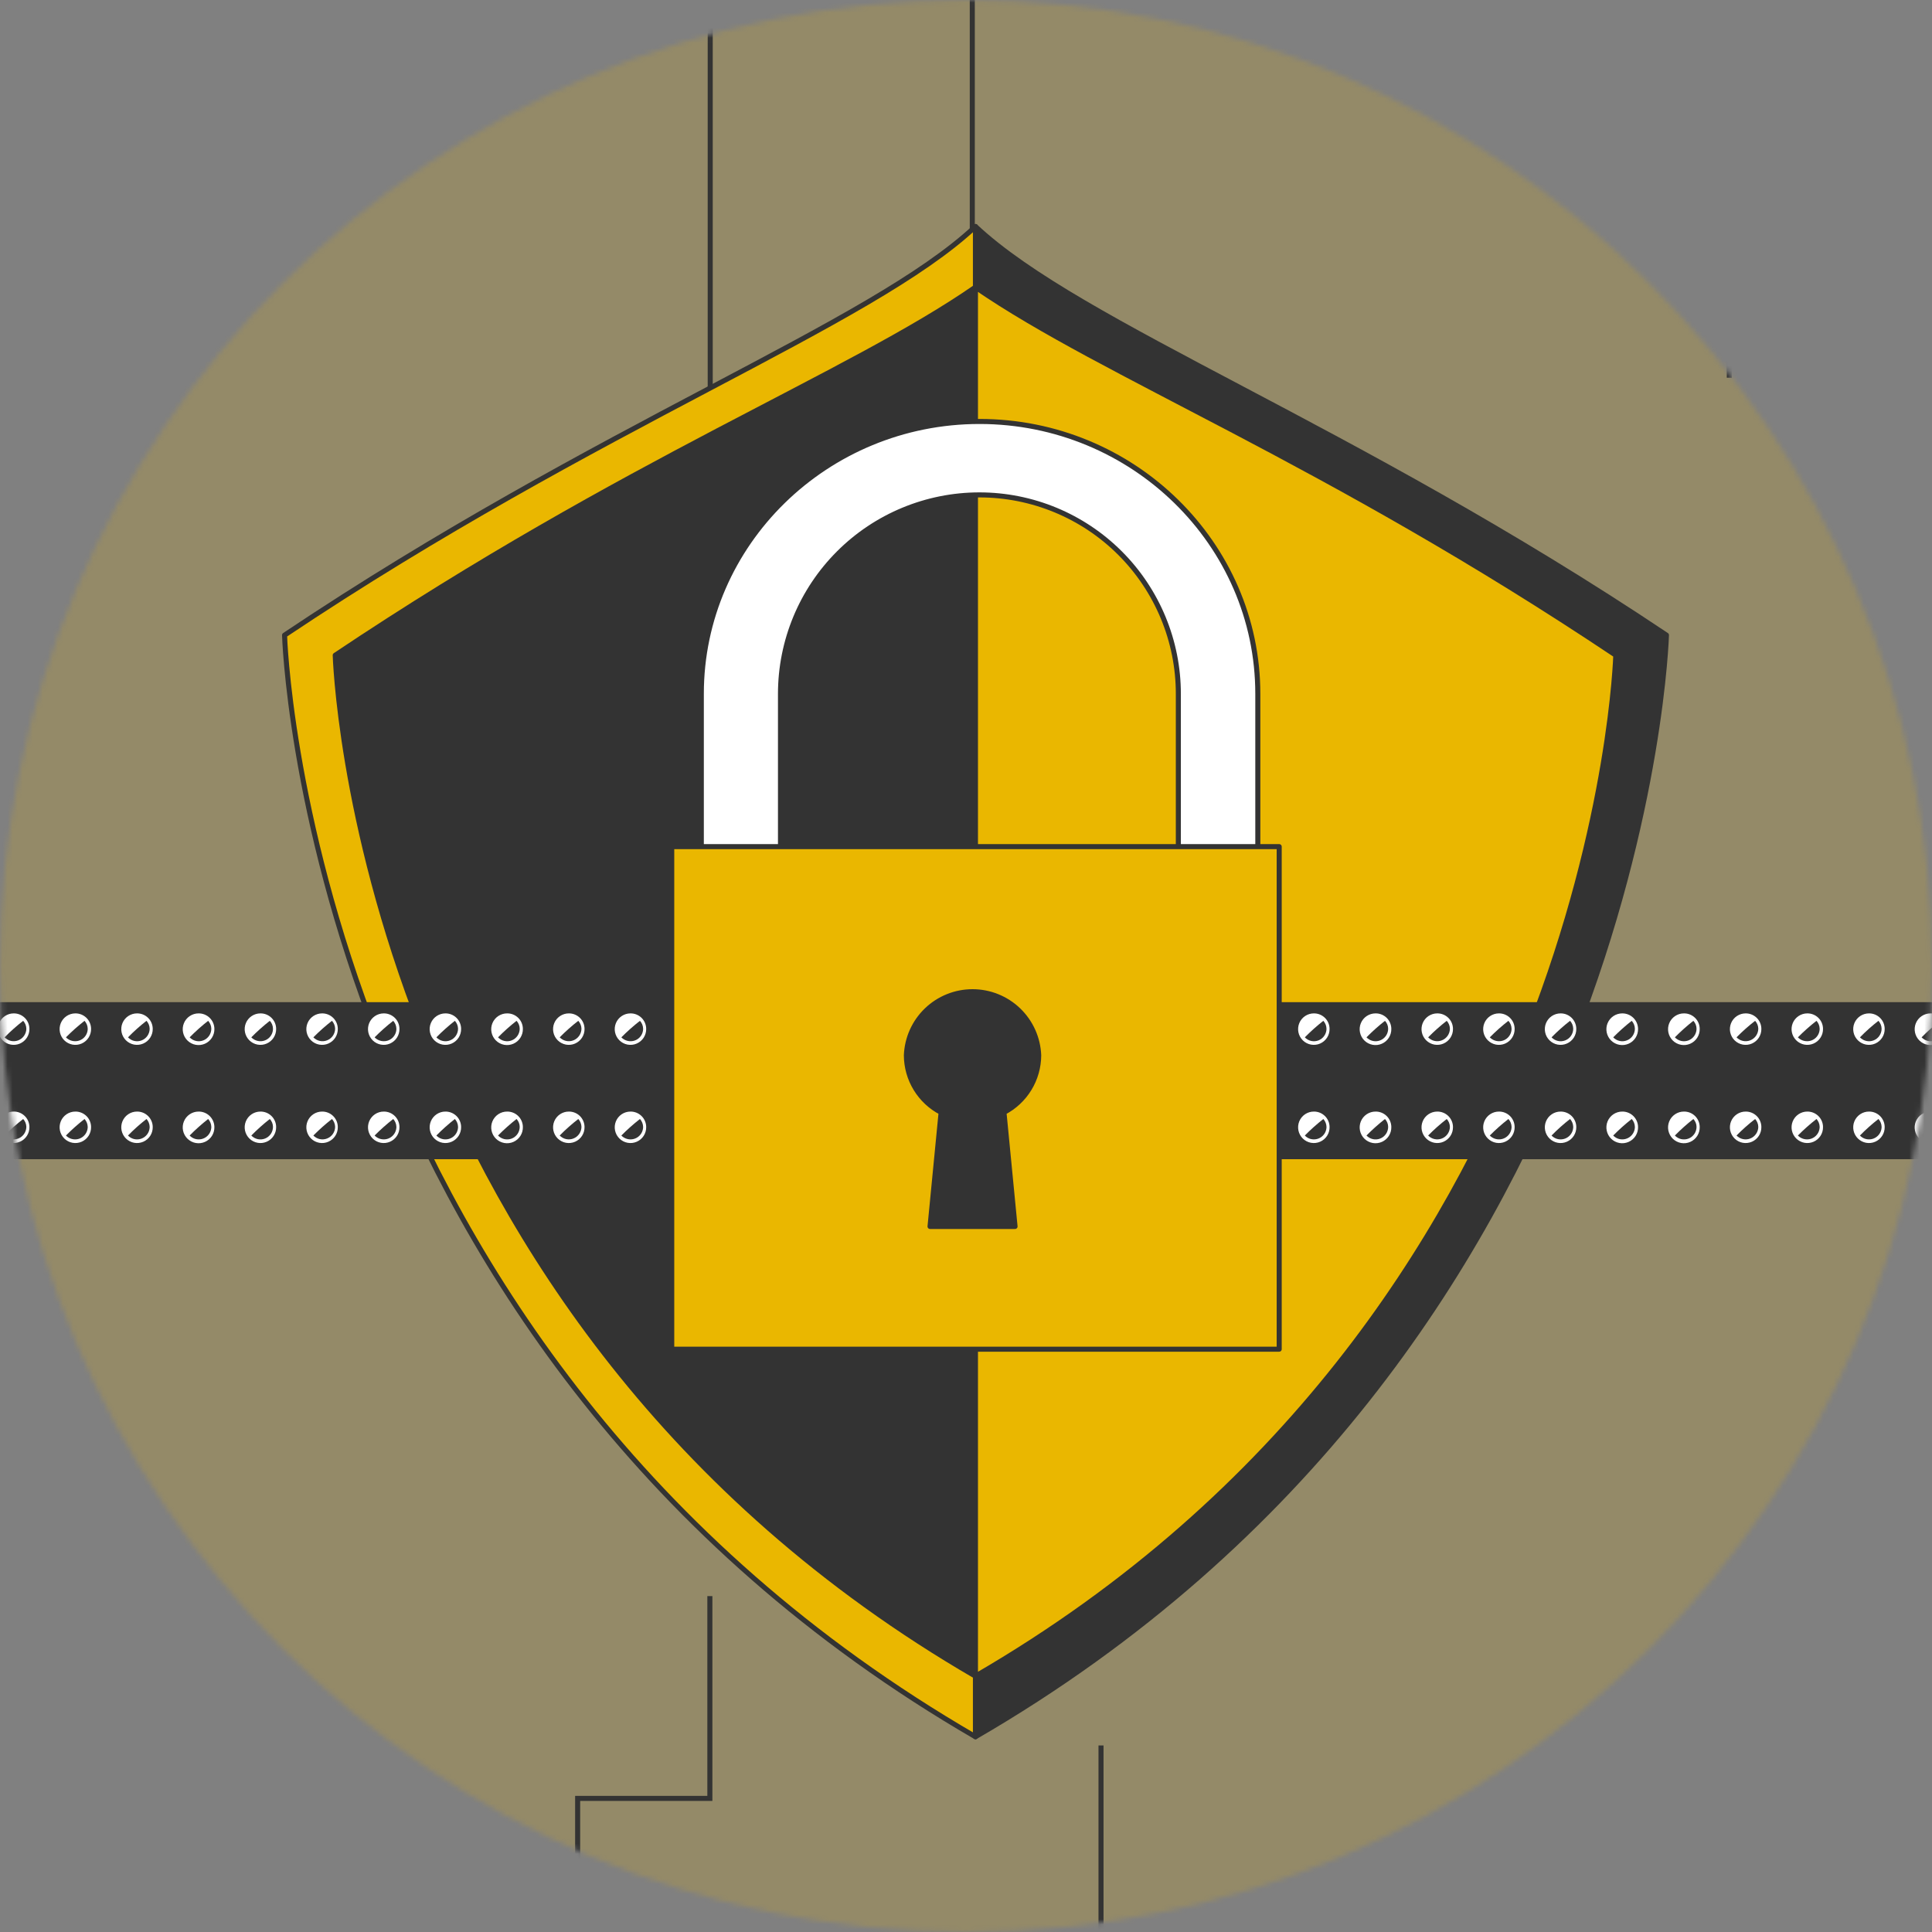 <svg width="383" height="383" viewBox="0 0 383 383" fill="none" xmlns="http://www.w3.org/2000/svg">
<rect x="0" y="0" width="383" height="383" fill="#808080" stroke="none"/>
<mask id="mask0_85_3016" style="mask-type:alpha" maskUnits="userSpaceOnUse" x="0" y="0" width="383" height="383">
<circle cx="191.5" cy="191.5" r="191.5" fill="#C4C4C4"/>
</mask>
<g mask="url(#mask0_85_3016)">
<path opacity="0.1" d="M487.193 240.734C487.193 240.734 568.998 184.149 555.832 62.551C542.666 -59.047 440.349 -165.331 337.999 -210.217C235.65 -255.103 153.466 -169.846 74.132 -148.211C-5.203 -126.576 -62.654 -177.097 -139.169 -108.242C-215.684 -39.387 -213.954 41.871 -180.719 109.37C-147.484 176.868 -88.996 217.147 -56.017 275.522C-23.037 333.897 17.49 419.236 117.304 475.599C217.118 531.961 319.865 474.986 382.109 405.851C444.353 336.716 440.067 278.778 487.193 240.734Z" fill="#EAB700"/>
<path opacity="0.1" d="M501.32 -38.565C501.32 -38.565 508.677 -137.761 405.793 -203.898C302.908 -270.036 155.938 -257.185 56.722 -205.742C-42.494 -154.3 -27.779 -36.799 -60.779 38.52C-93.779 113.84 -169.177 126.808 -163.664 229.595C-158.151 332.382 -93.838 382.078 -20.441 398.617C52.955 415.156 121.035 394.948 187.172 405.955C253.31 416.961 345.168 439.033 451.722 396.773C558.275 354.513 578.484 238.777 563.789 146.918C549.094 55.06 501.32 22.001 501.32 -38.565Z" fill="#EAB700"/>
<path d="M192.747 177.352V-2.226H261.082V-77.781" stroke="#333333" stroke-miterlimit="10"/>
<path d="M197.848 205.977H512.467V161.244H572.601" stroke="#333333" stroke-miterlimit="10"/>
<path d="M182.427 204.427H-116.751V156.633H-181.515" stroke="#333333" stroke-miterlimit="10"/>
<path d="M131.534 -125.593V-57.729H92.982V-14.566H140.794V130.402" stroke="#333333" stroke-miterlimit="10"/>
<path d="M342.817 74.879V-22.277H369.029V-63.91H390.63" stroke="#333333" stroke-miterlimit="10"/>
<path d="M25.137 65.638V-8.386L3.536 -29.988V-83.961" stroke="#333333" stroke-miterlimit="10"/>
<path d="M140.724 316.412V356.514H114.513V401.246H38.938" stroke="#333333" stroke-miterlimit="10"/>
<path d="M218.265 346.019V387.652H278.399V370.7H295.37V406.153H347.813" stroke="#333333" stroke-miterlimit="10"/>
<path d="M193.375 44.9C172.46 64.52 118.821 84.139 56.411 125.909C56.411 125.909 60.335 267.17 193.375 344.294V44.9Z" fill="#EAB700" stroke="#333333" stroke-linecap="round" stroke-linejoin="round"/>
<path d="M193.375 44.9C214.309 64.52 267.929 84.139 330.358 125.909C330.358 125.909 326.435 267.17 193.375 344.294V44.9Z" fill="#333333" stroke="#333333" stroke-linecap="round" stroke-linejoin="round"/>
<path d="M193.375 56.927C168.066 74.467 124.334 91.163 66.456 129.892C66.456 129.892 70.086 260.754 193.375 332.287C316.683 260.754 320.313 129.892 320.313 129.892C262.435 91.163 218.841 74.467 193.375 56.927Z" fill="#333333" stroke="#333333" stroke-linecap="round" stroke-linejoin="round"/>
<path d="M320.313 129.892C262.436 91.183 218.841 74.467 193.375 56.927V332.287C316.684 260.754 320.313 129.892 320.313 129.892Z" fill="#EAB700" stroke="#333333" stroke-linecap="round" stroke-linejoin="round"/>
<path d="M425.513 199.169H-40.019V229.304H425.513V199.169Z" fill="#333333" stroke="#333333" stroke-linecap="round" stroke-linejoin="round"/>
<path d="M5.832 203.956C5.843 204.575 5.67 205.184 5.335 205.705C4.999 206.225 4.516 206.634 3.947 206.879C3.378 207.125 2.749 207.195 2.141 207.081C1.532 206.967 0.97 206.675 0.528 206.241C0.086 205.807 -0.217 205.252 -0.342 204.645C-0.468 204.038 -0.409 203.408 -0.175 202.835C0.059 202.261 0.459 201.771 0.973 201.425C1.487 201.08 2.093 200.895 2.712 200.895C3.118 200.89 3.522 200.965 3.898 201.116C4.275 201.268 4.619 201.492 4.909 201.776C5.199 202.061 5.429 202.4 5.588 202.774C5.746 203.148 5.829 203.55 5.832 203.956Z" fill="white"/>
<path d="M0.908 205.643C1.252 205.999 1.694 206.246 2.178 206.351C2.662 206.457 3.166 206.417 3.628 206.237C4.089 206.056 4.487 205.743 4.771 205.338C5.055 204.932 5.213 204.451 5.224 203.956C5.217 203.367 4.994 202.801 4.596 202.367C3.294 203.374 2.062 204.469 0.908 205.643Z" fill="#333333"/>
<path d="M18.055 203.956C18.067 204.575 17.894 205.184 17.558 205.705C17.223 206.225 16.74 206.634 16.171 206.879C15.602 207.125 14.973 207.195 14.364 207.081C13.755 206.967 13.194 206.675 12.752 206.241C12.309 205.807 12.006 205.252 11.881 204.645C11.756 204.038 11.814 203.408 12.048 202.835C12.283 202.261 12.682 201.771 13.197 201.425C13.711 201.08 14.316 200.895 14.936 200.895C15.342 200.89 15.745 200.965 16.122 201.116C16.499 201.268 16.842 201.492 17.132 201.776C17.422 202.061 17.653 202.4 17.811 202.774C17.97 203.148 18.052 203.55 18.055 203.956Z" fill="white"/>
<path d="M13.072 205.643C13.306 205.884 13.587 206.076 13.897 206.207C14.207 206.339 14.54 206.407 14.877 206.408C15.203 206.413 15.527 206.354 15.83 206.233C16.133 206.113 16.41 205.933 16.643 205.705C16.877 205.477 17.062 205.205 17.19 204.905C17.318 204.605 17.385 204.282 17.388 203.956C17.381 203.367 17.158 202.801 16.76 202.367C15.462 203.379 14.23 204.473 13.072 205.643Z" fill="#333333"/>
<path d="M30.278 203.956C30.29 204.575 30.116 205.184 29.781 205.705C29.445 206.225 28.962 206.634 28.393 206.879C27.825 207.125 27.195 207.195 26.587 207.081C25.978 206.967 25.416 206.675 24.974 206.241C24.532 205.807 24.229 205.252 24.104 204.645C23.979 204.038 24.037 203.408 24.271 202.835C24.505 202.261 24.905 201.771 25.419 201.425C25.933 201.08 26.539 200.895 27.158 200.895C27.564 200.89 27.968 200.965 28.345 201.116C28.721 201.268 29.065 201.492 29.355 201.776C29.645 202.061 29.875 202.4 30.034 202.774C30.192 203.148 30.275 203.55 30.278 203.956Z" fill="white"/>
<path d="M25.373 205.643C25.715 206.002 26.155 206.251 26.639 206.358C27.123 206.465 27.628 206.426 28.089 206.245C28.55 206.064 28.947 205.749 29.229 205.341C29.51 204.934 29.664 204.451 29.67 203.956C29.663 203.367 29.44 202.801 29.042 202.367C27.746 203.374 26.52 204.469 25.373 205.643Z" fill="#333333"/>
<path d="M42.501 203.956C42.517 204.58 42.346 205.194 42.01 205.721C41.675 206.247 41.191 206.662 40.618 206.911C40.046 207.161 39.413 207.234 38.799 207.122C38.185 207.01 37.618 206.717 37.171 206.282C36.724 205.846 36.418 205.287 36.29 204.676C36.162 204.065 36.22 203.43 36.455 202.852C36.69 202.274 37.092 201.779 37.61 201.43C38.128 201.082 38.738 200.895 39.362 200.895C39.769 200.89 40.173 200.965 40.551 201.116C40.929 201.267 41.274 201.491 41.565 201.775C41.857 202.059 42.09 202.398 42.25 202.772C42.41 203.146 42.496 203.549 42.501 203.956Z" fill="white"/>
<path d="M37.596 205.643C37.937 206.002 38.378 206.251 38.862 206.358C39.346 206.465 39.85 206.426 40.312 206.245C40.773 206.064 41.17 205.749 41.451 205.341C41.733 204.934 41.886 204.451 41.892 203.956C41.886 203.367 41.662 202.801 41.264 202.367C39.973 203.379 38.747 204.473 37.596 205.643Z" fill="#333333"/>
<path d="M54.743 203.956C54.755 204.575 54.582 205.184 54.246 205.705C53.911 206.225 53.428 206.634 52.859 206.879C52.29 207.125 51.661 207.195 51.052 207.081C50.443 206.967 49.882 206.675 49.439 206.241C48.997 205.807 48.694 205.252 48.569 204.645C48.444 204.038 48.502 203.408 48.736 202.835C48.971 202.261 49.37 201.771 49.885 201.425C50.399 201.08 51.004 200.895 51.624 200.895C52.03 200.89 52.433 200.965 52.81 201.116C53.187 201.268 53.53 201.492 53.82 201.776C54.11 202.061 54.341 202.4 54.499 202.774C54.658 203.148 54.74 203.55 54.743 203.956Z" fill="white"/>
<path d="M49.819 205.643C50.053 205.885 50.334 206.078 50.644 206.209C50.954 206.34 51.287 206.408 51.624 206.408C51.949 206.411 52.271 206.349 52.572 206.227C52.873 206.106 53.147 205.926 53.378 205.698C53.609 205.47 53.794 205.199 53.92 204.9C54.047 204.601 54.113 204.28 54.116 203.956C54.117 203.365 53.892 202.797 53.488 202.367C52.196 203.379 50.971 204.473 49.819 205.643Z" fill="#333333"/>
<path d="M66.966 203.956C66.978 204.575 66.805 205.184 66.47 205.705C66.134 206.225 65.651 206.634 65.082 206.879C64.513 207.125 63.884 207.195 63.275 207.081C62.666 206.967 62.105 206.675 61.663 206.241C61.221 205.807 60.918 205.252 60.792 204.645C60.667 204.038 60.725 203.408 60.96 202.835C61.194 202.261 61.594 201.771 62.108 201.425C62.622 201.08 63.227 200.895 63.847 200.895C64.253 200.89 64.656 200.965 65.033 201.116C65.41 201.268 65.754 201.492 66.043 201.776C66.334 202.061 66.564 202.4 66.723 202.774C66.881 203.148 66.964 203.55 66.966 203.956Z" fill="white"/>
<path d="M62.12 205.643C62.464 205.999 62.906 206.246 63.39 206.351C63.874 206.457 64.379 206.417 64.84 206.237C65.302 206.056 65.699 205.743 65.983 205.338C66.267 204.932 66.425 204.451 66.436 203.956C66.43 203.367 66.206 202.801 65.809 202.367C64.51 203.379 63.279 204.473 62.12 205.643Z" fill="#333333"/>
<path d="M79.189 203.956C79.201 204.575 79.028 205.184 78.692 205.705C78.357 206.225 77.874 206.634 77.305 206.879C76.736 207.125 76.107 207.195 75.498 207.081C74.889 206.967 74.328 206.675 73.885 206.241C73.443 205.807 73.14 205.252 73.015 204.645C72.89 204.038 72.948 203.408 73.182 202.835C73.417 202.261 73.816 201.771 74.331 201.425C74.845 201.08 75.45 200.895 76.07 200.895C76.476 200.89 76.879 200.965 77.256 201.116C77.633 201.268 77.976 201.492 78.266 201.776C78.556 202.061 78.787 202.4 78.945 202.774C79.104 203.148 79.187 203.55 79.189 203.956Z" fill="white"/>
<path d="M74.264 205.643C74.499 205.884 74.78 206.076 75.09 206.207C75.4 206.339 75.733 206.407 76.069 206.408C76.396 206.413 76.72 206.354 77.023 206.233C77.326 206.113 77.602 205.933 77.836 205.705C78.069 205.477 78.255 205.205 78.383 204.905C78.511 204.605 78.578 204.282 78.581 203.956C78.574 203.367 78.35 202.801 77.953 202.367C76.655 203.379 75.423 204.473 74.264 205.643Z" fill="#333333"/>
<path d="M91.412 203.956C91.424 204.575 91.251 205.184 90.916 205.705C90.58 206.225 90.097 206.634 89.528 206.879C88.959 207.125 88.33 207.195 87.721 207.081C87.112 206.967 86.551 206.675 86.109 206.241C85.667 205.807 85.364 205.252 85.239 204.645C85.113 204.038 85.171 203.408 85.406 202.835C85.64 202.261 86.04 201.771 86.554 201.425C87.068 201.08 87.674 200.895 88.293 200.895C88.699 200.89 89.102 200.965 89.479 201.116C89.856 201.268 90.2 201.492 90.49 201.776C90.779 202.061 91.01 202.4 91.169 202.774C91.327 203.148 91.41 203.55 91.412 203.956Z" fill="white"/>
<path d="M86.507 205.643C86.849 206.002 87.29 206.251 87.773 206.358C88.257 206.465 88.762 206.426 89.223 206.245C89.684 206.064 90.081 205.749 90.363 205.341C90.644 204.934 90.798 204.451 90.804 203.956C90.797 203.367 90.574 202.801 90.176 202.367C88.884 203.379 87.659 204.473 86.507 205.643Z" fill="#333333"/>
<path d="M103.655 203.956C103.671 204.58 103.5 205.196 103.163 205.723C102.827 206.249 102.341 206.664 101.768 206.913C101.195 207.162 100.56 207.235 99.946 207.121C99.331 207.007 98.765 206.713 98.319 206.275C97.873 205.837 97.567 205.276 97.442 204.664C97.316 204.052 97.377 203.416 97.615 202.838C97.853 202.26 98.258 201.767 98.778 201.42C99.299 201.074 99.911 200.891 100.536 200.895C100.942 200.89 101.345 200.965 101.722 201.116C102.099 201.268 102.442 201.492 102.732 201.776C103.022 202.061 103.253 202.4 103.411 202.774C103.57 203.148 103.653 203.55 103.655 203.956Z" fill="white"/>
<path d="M98.731 205.643C99.072 206.002 99.513 206.251 99.997 206.358C100.48 206.465 100.985 206.426 101.446 206.245C101.908 206.064 102.304 205.749 102.586 205.341C102.868 204.934 103.021 204.451 103.027 203.956C103.028 203.365 102.804 202.797 102.399 202.367C101.107 203.379 99.882 204.473 98.731 205.643Z" fill="#333333"/>
<path d="M115.878 203.956C115.89 204.575 115.717 205.184 115.381 205.705C115.045 206.225 114.562 206.634 113.993 206.879C113.425 207.125 112.796 207.195 112.187 207.081C111.578 206.967 111.016 206.675 110.574 206.241C110.132 205.807 109.829 205.252 109.704 204.645C109.579 204.038 109.637 203.408 109.871 202.835C110.105 202.261 110.505 201.771 111.019 201.425C111.533 201.08 112.139 200.895 112.758 200.895C113.165 200.89 113.568 200.965 113.945 201.116C114.322 201.268 114.665 201.492 114.955 201.776C115.245 202.061 115.476 202.4 115.634 202.774C115.792 203.148 115.875 203.55 115.878 203.956Z" fill="white"/>
<path d="M110.953 205.643C111.297 205.999 111.739 206.246 112.223 206.351C112.707 206.457 113.212 206.417 113.673 206.237C114.134 206.056 114.532 205.743 114.816 205.338C115.1 204.932 115.258 204.451 115.269 203.956C115.263 203.367 115.039 202.801 114.642 202.367C113.339 203.374 112.107 204.469 110.953 205.643Z" fill="#333333"/>
<path d="M128.101 203.956C128.112 204.575 127.939 205.184 127.604 205.705C127.268 206.225 126.785 206.634 126.216 206.879C125.647 207.125 125.018 207.195 124.409 207.081C123.8 206.967 123.239 206.675 122.797 206.241C122.355 205.807 122.052 205.252 121.926 204.645C121.801 204.038 121.859 203.408 122.094 202.835C122.328 202.261 122.728 201.771 123.242 201.425C123.756 201.08 124.362 200.895 124.981 200.895C125.387 200.89 125.79 200.965 126.167 201.116C126.544 201.268 126.888 201.492 127.178 201.776C127.467 202.061 127.698 202.4 127.857 202.774C128.015 203.148 128.098 203.55 128.101 203.956Z" fill="white"/>
<path d="M123.177 205.643C123.411 205.884 123.692 206.076 124.002 206.207C124.312 206.339 124.645 206.407 124.982 206.408C125.308 206.413 125.632 206.354 125.935 206.233C126.238 206.113 126.515 205.933 126.748 205.705C126.981 205.477 127.167 205.205 127.295 204.905C127.423 204.605 127.49 204.282 127.493 203.956C127.486 203.367 127.263 202.801 126.865 202.367C125.567 203.379 124.335 204.473 123.177 205.643Z" fill="#333333"/>
<path d="M5.832 223.399C5.848 224.019 5.678 224.63 5.345 225.153C5.012 225.676 4.53 226.088 3.962 226.336C3.393 226.584 2.764 226.657 2.153 226.546C1.543 226.435 0.98 226.144 0.536 225.711C0.092 225.278 -0.213 224.722 -0.34 224.115C-0.467 223.508 -0.41 222.877 -0.176 222.302C0.057 221.728 0.457 221.236 0.972 220.889C1.486 220.543 2.092 220.358 2.713 220.358C3.117 220.353 3.519 220.427 3.894 220.577C4.27 220.727 4.612 220.95 4.902 221.232C5.192 221.515 5.423 221.851 5.583 222.223C5.742 222.595 5.827 222.994 5.832 223.399Z" fill="white"/>
<path d="M0.908 225.106C1.253 225.463 1.697 225.71 2.183 225.815C2.668 225.92 3.174 225.878 3.637 225.695C4.099 225.513 4.496 225.197 4.779 224.788C5.061 224.379 5.216 223.896 5.224 223.399C5.213 222.817 4.989 222.259 4.596 221.829C3.294 222.837 2.062 223.931 0.908 225.106Z" fill="#333333"/>
<path d="M18.055 223.399C18.071 224.019 17.901 224.63 17.568 225.153C17.235 225.676 16.753 226.088 16.185 226.336C15.616 226.584 14.987 226.657 14.377 226.546C13.766 226.435 13.203 226.144 12.759 225.711C12.315 225.278 12.01 224.722 11.883 224.115C11.756 223.508 11.813 222.877 12.047 222.302C12.28 221.728 12.68 221.236 13.195 220.889C13.709 220.543 14.315 220.358 14.936 220.358C15.34 220.353 15.742 220.427 16.117 220.577C16.493 220.727 16.836 220.95 17.125 221.232C17.415 221.515 17.646 221.851 17.806 222.223C17.965 222.595 18.05 222.994 18.055 223.399Z" fill="white"/>
<path d="M13.072 225.106C13.306 225.347 13.587 225.539 13.897 225.67C14.207 225.801 14.54 225.87 14.877 225.871C15.204 225.873 15.528 225.812 15.832 225.689C16.135 225.566 16.411 225.384 16.644 225.155C16.877 224.925 17.063 224.652 17.191 224.351C17.318 224.049 17.385 223.726 17.388 223.399C17.376 222.817 17.153 222.259 16.76 221.829C15.462 222.842 14.23 223.936 13.072 225.106Z" fill="#333333"/>
<path d="M30.278 223.399C30.293 224.019 30.124 224.63 29.791 225.153C29.457 225.676 28.976 226.088 28.407 226.336C27.839 226.584 27.209 226.657 26.599 226.546C25.989 226.435 25.426 226.144 24.982 225.711C24.538 225.278 24.233 224.722 24.106 224.115C23.979 223.508 24.036 222.877 24.27 222.302C24.503 221.728 24.903 221.236 25.417 220.889C25.932 220.543 26.538 220.358 27.158 220.358C27.563 220.353 27.964 220.427 28.34 220.577C28.716 220.727 29.058 220.95 29.348 221.232C29.638 221.515 29.869 221.851 30.028 222.223C30.188 222.595 30.273 222.994 30.278 223.399Z" fill="white"/>
<path d="M25.373 225.106C25.603 225.348 25.88 225.541 26.187 225.673C26.494 225.804 26.824 225.872 27.158 225.871C27.486 225.873 27.81 225.812 28.113 225.689C28.417 225.566 28.693 225.384 28.926 225.155C29.159 224.925 29.345 224.652 29.473 224.351C29.6 224.049 29.667 223.726 29.67 223.399C29.658 222.817 29.435 222.259 29.042 221.829C27.746 222.837 26.52 223.931 25.373 225.106Z" fill="#333333"/>
<path d="M42.5 223.399C42.52 224.023 42.352 224.64 42.02 225.169C41.687 225.698 41.204 226.115 40.632 226.368C40.06 226.621 39.426 226.697 38.811 226.587C38.196 226.477 37.627 226.186 37.179 225.752C36.73 225.317 36.421 224.758 36.291 224.146C36.162 223.535 36.218 222.899 36.453 222.319C36.687 221.74 37.089 221.244 37.608 220.894C38.126 220.545 38.736 220.358 39.361 220.358C40.18 220.347 40.97 220.661 41.558 221.231C42.146 221.801 42.485 222.58 42.5 223.399Z" fill="white"/>
<path d="M37.596 225.106C37.825 225.348 38.102 225.541 38.409 225.673C38.716 225.804 39.047 225.872 39.381 225.871C39.708 225.873 40.033 225.812 40.336 225.689C40.639 225.566 40.916 225.384 41.149 225.155C41.382 224.925 41.568 224.652 41.695 224.351C41.823 224.049 41.89 223.726 41.892 223.399C41.881 222.817 41.658 222.259 41.264 221.829C39.973 222.842 38.747 223.936 37.596 225.106Z" fill="#333333"/>
<path d="M54.743 223.399C54.759 224.019 54.589 224.63 54.256 225.153C53.923 225.676 53.441 226.088 52.873 226.336C52.305 226.584 51.675 226.657 51.065 226.546C50.455 226.435 49.892 226.144 49.447 225.711C49.003 225.278 48.698 224.722 48.571 224.115C48.444 223.508 48.502 222.877 48.735 222.302C48.969 221.728 49.368 221.236 49.883 220.889C50.398 220.543 51.004 220.358 51.624 220.358C52.028 220.353 52.43 220.427 52.806 220.577C53.181 220.727 53.524 220.95 53.813 221.232C54.103 221.515 54.334 221.851 54.494 222.223C54.654 222.595 54.738 222.994 54.743 223.399Z" fill="white"/>
<path d="M49.819 225.106C50.162 225.466 50.604 225.715 51.09 225.822C51.576 225.928 52.082 225.887 52.544 225.704C53.006 225.52 53.403 225.203 53.683 224.792C53.963 224.381 54.114 223.896 54.116 223.399C54.114 222.815 53.889 222.253 53.488 221.829C52.196 222.842 50.971 223.936 49.819 225.106Z" fill="#333333"/>
<path d="M66.966 223.399C66.982 224.019 66.812 224.63 66.479 225.153C66.146 225.676 65.664 226.088 65.096 226.336C64.527 226.584 63.898 226.657 63.288 226.546C62.677 226.435 62.114 226.144 61.67 225.711C61.226 225.278 60.921 224.722 60.794 224.115C60.667 223.508 60.724 222.877 60.958 222.302C61.191 221.728 61.591 221.236 62.106 220.889C62.62 220.543 63.226 220.358 63.847 220.358C64.251 220.353 64.653 220.427 65.028 220.577C65.404 220.727 65.746 220.95 66.036 221.232C66.326 221.515 66.557 221.851 66.717 222.223C66.876 222.595 66.961 222.994 66.966 223.399Z" fill="white"/>
<path d="M62.12 225.106C62.466 225.463 62.909 225.71 63.395 225.815C63.881 225.92 64.387 225.878 64.849 225.695C65.311 225.513 65.709 225.197 65.991 224.788C66.274 224.379 66.429 223.896 66.436 223.399C66.425 222.817 66.202 222.259 65.809 221.829C64.51 222.842 63.279 223.936 62.12 225.106Z" fill="#333333"/>
<path d="M79.189 223.399C79.205 224.019 79.035 224.63 78.702 225.153C78.369 225.676 77.887 226.088 77.319 226.336C76.75 226.584 76.121 226.657 75.511 226.546C74.9 226.435 74.337 226.144 73.893 225.711C73.449 225.278 73.144 224.722 73.017 224.115C72.89 223.508 72.947 222.877 73.181 222.302C73.415 221.728 73.814 221.236 74.329 220.889C74.843 220.543 75.449 220.358 76.07 220.358C76.474 220.353 76.876 220.427 77.251 220.577C77.627 220.727 77.97 220.95 78.259 221.232C78.549 221.515 78.78 221.851 78.94 222.223C79.099 222.595 79.184 222.994 79.189 223.399Z" fill="white"/>
<path d="M74.264 225.106C74.499 225.347 74.78 225.539 75.09 225.67C75.4 225.801 75.733 225.87 76.069 225.871C76.397 225.873 76.721 225.812 77.024 225.689C77.328 225.566 77.604 225.384 77.837 225.155C78.07 224.925 78.256 224.652 78.383 224.351C78.511 224.049 78.578 223.726 78.581 223.399C78.569 222.817 78.346 222.259 77.953 221.829C76.655 222.842 75.423 223.936 74.264 225.106Z" fill="#333333"/>
<path d="M91.412 223.399C91.428 224.019 91.258 224.63 90.925 225.153C90.592 225.676 90.11 226.088 89.542 226.336C88.973 226.584 88.344 226.657 87.734 226.546C87.123 226.435 86.56 226.144 86.116 225.711C85.672 225.278 85.367 224.722 85.24 224.115C85.113 223.508 85.17 222.877 85.404 222.302C85.637 221.728 86.037 221.236 86.552 220.889C87.066 220.543 87.672 220.358 88.293 220.358C88.697 220.353 89.099 220.427 89.474 220.577C89.85 220.727 90.192 220.95 90.482 221.232C90.772 221.515 91.003 221.851 91.163 222.223C91.322 222.595 91.407 222.994 91.412 223.399Z" fill="white"/>
<path d="M86.507 225.106C86.737 225.348 87.014 225.541 87.321 225.673C87.628 225.804 87.959 225.872 88.293 225.871C88.62 225.873 88.945 225.812 89.248 225.689C89.551 225.566 89.827 225.384 90.06 225.155C90.294 224.925 90.479 224.652 90.607 224.351C90.734 224.049 90.801 223.726 90.804 223.399C90.793 222.817 90.569 222.259 90.176 221.829C88.884 222.842 87.659 223.936 86.507 225.106Z" fill="#333333"/>
<path d="M103.655 223.399C103.675 224.024 103.507 224.641 103.173 225.171C102.839 225.7 102.355 226.118 101.782 226.37C101.21 226.622 100.574 226.697 99.959 226.586C99.343 226.474 98.774 226.181 98.326 225.745C97.878 225.308 97.571 224.747 97.444 224.134C97.317 223.521 97.376 222.885 97.613 222.306C97.851 221.727 98.256 221.232 98.776 220.885C99.297 220.538 99.91 220.354 100.536 220.358C100.94 220.353 101.342 220.427 101.717 220.577C102.093 220.727 102.436 220.95 102.725 221.232C103.015 221.515 103.246 221.851 103.406 222.223C103.565 222.595 103.65 222.994 103.655 223.399Z" fill="white"/>
<path d="M98.731 225.106C99.073 225.466 99.516 225.715 100.001 225.822C100.487 225.928 100.993 225.887 101.455 225.704C101.917 225.52 102.314 225.203 102.594 224.792C102.874 224.381 103.025 223.896 103.027 223.399C103.025 222.815 102.801 222.253 102.399 221.829C101.107 222.842 99.882 223.936 98.731 225.106Z" fill="#333333"/>
<path d="M115.878 223.399C115.893 224.019 115.724 224.63 115.391 225.153C115.058 225.676 114.576 226.088 114.008 226.336C113.439 226.584 112.81 226.657 112.199 226.546C111.589 226.435 111.026 226.144 110.582 225.711C110.138 225.278 109.833 224.722 109.706 224.115C109.579 223.508 109.636 222.877 109.87 222.302C110.103 221.728 110.503 221.236 111.017 220.889C111.532 220.543 112.138 220.358 112.758 220.358C113.163 220.353 113.564 220.427 113.94 220.577C114.316 220.727 114.658 220.95 114.948 221.232C115.238 221.515 115.469 221.851 115.628 222.223C115.788 222.595 115.873 222.994 115.878 223.399Z" fill="white"/>
<path d="M110.953 225.106C111.299 225.463 111.742 225.71 112.228 225.815C112.714 225.92 113.22 225.878 113.682 225.695C114.144 225.513 114.542 225.197 114.824 224.788C115.107 224.379 115.262 223.896 115.269 223.399C115.258 222.817 115.035 222.259 114.642 221.829C113.339 222.837 112.107 223.931 110.953 225.106Z" fill="#333333"/>
<path d="M128.101 223.399C128.116 224.019 127.947 224.63 127.614 225.153C127.281 225.676 126.799 226.088 126.23 226.336C125.662 226.584 125.032 226.657 124.422 226.546C123.812 226.435 123.249 226.144 122.805 225.711C122.361 225.278 122.056 224.722 121.929 224.115C121.802 223.508 121.859 222.877 122.093 222.302C122.326 221.728 122.726 221.236 123.24 220.889C123.755 220.543 124.361 220.358 124.981 220.358C125.386 220.353 125.787 220.427 126.163 220.577C126.539 220.727 126.881 220.95 127.171 221.232C127.461 221.515 127.692 221.851 127.851 222.223C128.011 222.595 128.096 222.994 128.101 223.399Z" fill="white"/>
<path d="M123.177 225.106C123.411 225.347 123.692 225.539 124.002 225.67C124.312 225.801 124.645 225.87 124.982 225.871C125.309 225.873 125.633 225.812 125.937 225.689C126.24 225.566 126.516 225.384 126.749 225.155C126.982 224.925 127.168 224.652 127.296 224.351C127.423 224.049 127.49 223.726 127.493 223.399C127.481 222.817 127.258 222.259 126.865 221.829C125.567 222.842 124.335 223.936 123.177 225.106Z" fill="#333333"/>
<path d="M263.573 203.956C263.585 204.575 263.412 205.184 263.077 205.705C262.741 206.225 262.258 206.634 261.689 206.879C261.12 207.125 260.491 207.195 259.882 207.081C259.273 206.967 258.712 206.675 258.27 206.241C257.828 205.807 257.525 205.252 257.399 204.645C257.274 204.038 257.332 203.408 257.567 202.835C257.801 202.261 258.201 201.771 258.715 201.425C259.229 201.08 259.834 200.895 260.454 200.895C260.86 200.89 261.263 200.965 261.64 201.116C262.017 201.268 262.36 201.492 262.65 201.776C262.94 202.061 263.171 202.4 263.33 202.774C263.488 203.148 263.571 203.55 263.573 203.956Z" fill="white"/>
<path d="M258.669 205.643C259.011 206.002 259.451 206.251 259.935 206.358C260.419 206.465 260.924 206.426 261.385 206.245C261.846 206.064 262.243 205.749 262.524 205.341C262.806 204.934 262.96 204.451 262.966 203.956C262.959 203.367 262.735 202.801 262.338 202.367C261.046 203.379 259.82 204.473 258.669 205.643Z" fill="#333333"/>
<path d="M275.816 203.956C275.832 204.58 275.66 205.196 275.324 205.723C274.988 206.249 274.502 206.664 273.929 206.913C273.356 207.162 272.721 207.235 272.107 207.121C271.492 207.007 270.926 206.713 270.48 206.275C270.033 205.837 269.728 205.276 269.603 204.664C269.477 204.052 269.537 203.416 269.776 202.838C270.014 202.26 270.419 201.767 270.939 201.42C271.46 201.074 272.072 200.891 272.697 200.895C273.103 200.89 273.506 200.965 273.883 201.116C274.26 201.268 274.603 201.492 274.893 201.776C275.183 202.061 275.414 202.4 275.572 202.774C275.731 203.148 275.814 203.55 275.816 203.956Z" fill="white"/>
<path d="M270.892 205.643C271.233 206.002 271.674 206.251 272.158 206.358C272.642 206.465 273.146 206.426 273.608 206.245C274.069 206.064 274.465 205.749 274.747 205.341C275.029 204.934 275.182 204.451 275.188 203.956C275.189 203.365 274.965 202.797 274.56 202.367C273.269 203.379 272.043 204.473 270.892 205.643Z" fill="#333333"/>
<path d="M288.039 203.956C288.051 204.575 287.878 205.184 287.542 205.705C287.206 206.225 286.723 206.634 286.155 206.879C285.586 207.125 284.957 207.195 284.348 207.081C283.739 206.967 283.178 206.675 282.735 206.241C282.293 205.807 281.99 205.252 281.865 204.645C281.74 204.038 281.798 203.408 282.032 202.835C282.267 202.261 282.666 201.771 283.18 201.425C283.695 201.08 284.3 200.895 284.919 200.895C285.326 200.89 285.729 200.965 286.106 201.116C286.483 201.268 286.826 201.492 287.116 201.776C287.406 202.061 287.637 202.4 287.795 202.774C287.954 203.148 288.036 203.55 288.039 203.956Z" fill="white"/>
<path d="M283.115 205.643C283.459 205.999 283.901 206.246 284.385 206.351C284.869 206.457 285.373 206.417 285.835 206.237C286.296 206.056 286.694 205.743 286.978 205.338C287.262 204.932 287.42 204.451 287.431 203.956C287.424 203.367 287.201 202.801 286.803 202.367C285.501 203.374 284.269 204.469 283.115 205.643Z" fill="#333333"/>
<path d="M300.262 203.956C300.273 204.575 300.1 205.184 299.765 205.705C299.429 206.225 298.946 206.634 298.377 206.879C297.808 207.125 297.179 207.195 296.57 207.081C295.961 206.967 295.4 206.675 294.958 206.241C294.516 205.807 294.213 205.252 294.088 204.645C293.962 204.038 294.021 203.408 294.255 202.835C294.489 202.261 294.889 201.771 295.403 201.425C295.917 201.08 296.523 200.895 297.142 200.895C297.548 200.89 297.951 200.965 298.328 201.116C298.705 201.268 299.049 201.492 299.339 201.776C299.629 202.061 299.859 202.4 300.018 202.774C300.176 203.148 300.259 203.55 300.262 203.956Z" fill="white"/>
<path d="M295.338 205.643C295.573 205.884 295.853 206.076 296.163 206.207C296.473 206.339 296.806 206.407 297.143 206.408C297.469 206.413 297.793 206.354 298.096 206.233C298.399 206.113 298.676 205.933 298.909 205.705C299.143 205.477 299.329 205.205 299.456 204.905C299.584 204.605 299.651 204.282 299.654 203.956C299.647 203.367 299.424 202.801 299.026 202.367C297.728 203.379 296.496 204.473 295.338 205.643Z" fill="#333333"/>
<path d="M312.485 203.956C312.497 204.575 312.324 205.184 311.988 205.705C311.653 206.225 311.17 206.634 310.601 206.879C310.032 207.125 309.403 207.195 308.794 207.081C308.185 206.967 307.624 206.675 307.181 206.241C306.739 205.807 306.436 205.252 306.311 204.645C306.186 204.038 306.244 203.408 306.478 202.835C306.713 202.261 307.112 201.771 307.626 201.425C308.141 201.08 308.746 200.895 309.366 200.895C309.772 200.89 310.175 200.965 310.552 201.116C310.929 201.268 311.272 201.492 311.562 201.776C311.852 202.061 312.083 202.4 312.241 202.774C312.4 203.148 312.482 203.55 312.485 203.956Z" fill="white"/>
<path d="M307.58 205.643C307.922 206.002 308.363 206.251 308.847 206.358C309.33 206.465 309.835 206.426 310.296 206.245C310.757 206.064 311.154 205.749 311.436 205.341C311.717 204.934 311.871 204.451 311.877 203.956C311.87 203.367 311.647 202.801 311.249 202.367C309.953 203.374 308.727 204.469 307.58 205.643Z" fill="#333333"/>
<path d="M324.727 203.956C324.743 204.58 324.572 205.194 324.237 205.721C323.901 206.247 323.417 206.662 322.845 206.911C322.272 207.161 321.639 207.234 321.025 207.122C320.411 207.01 319.844 206.717 319.397 206.282C318.951 205.846 318.644 205.287 318.516 204.676C318.388 204.065 318.446 203.43 318.681 202.852C318.916 202.274 319.318 201.779 319.836 201.43C320.354 201.082 320.964 200.895 321.588 200.895C321.995 200.89 322.399 200.965 322.777 201.116C323.155 201.267 323.5 201.491 323.791 201.775C324.083 202.059 324.316 202.398 324.476 202.772C324.637 203.146 324.722 203.549 324.727 203.956Z" fill="white"/>
<path d="M319.803 205.643C320.145 206.002 320.586 206.251 321.07 206.358C321.553 206.465 322.058 206.426 322.519 206.245C322.981 206.064 323.377 205.749 323.659 205.341C323.941 204.934 324.094 204.451 324.1 203.956C324.094 203.367 323.87 202.801 323.472 202.367C322.18 203.379 320.955 204.473 319.803 205.643Z" fill="#333333"/>
<path d="M336.95 203.956C336.966 204.58 336.795 205.196 336.459 205.723C336.122 206.249 335.637 206.664 335.063 206.913C334.49 207.162 333.856 207.235 333.241 207.121C332.627 207.007 332.06 206.713 331.614 206.275C331.168 205.837 330.862 205.276 330.737 204.664C330.612 204.052 330.672 203.416 330.91 202.838C331.148 202.26 331.553 201.767 332.074 201.42C332.594 201.074 333.206 200.891 333.831 200.895C334.237 200.89 334.64 200.965 335.017 201.116C335.394 201.268 335.737 201.492 336.027 201.776C336.317 202.061 336.548 202.4 336.707 202.774C336.865 203.148 336.948 203.55 336.95 203.956Z" fill="white"/>
<path d="M332.026 205.643C332.367 206.002 332.808 206.251 333.292 206.358C333.776 206.465 334.28 206.426 334.742 206.245C335.203 206.064 335.6 205.749 335.881 205.341C336.163 204.934 336.316 204.451 336.322 203.956C336.323 203.365 336.099 202.797 335.694 202.367C334.403 203.379 333.177 204.473 332.026 205.643Z" fill="#333333"/>
<path d="M349.173 203.956C349.185 204.575 349.012 205.184 348.677 205.705C348.341 206.225 347.858 206.634 347.289 206.879C346.72 207.125 346.091 207.195 345.482 207.081C344.873 206.967 344.312 206.675 343.87 206.241C343.428 205.807 343.125 205.252 342.999 204.645C342.874 204.038 342.932 203.408 343.167 202.835C343.401 202.261 343.801 201.771 344.315 201.425C344.829 201.08 345.435 200.895 346.054 200.895C346.46 200.89 346.863 200.965 347.24 201.116C347.617 201.268 347.961 201.492 348.251 201.776C348.54 202.061 348.771 202.4 348.93 202.774C349.088 203.148 349.171 203.55 349.173 203.956Z" fill="white"/>
<path d="M344.249 205.643C344.593 205.999 345.035 206.246 345.519 206.351C346.003 206.457 346.508 206.417 346.969 206.237C347.43 206.056 347.828 205.743 348.112 205.338C348.396 204.932 348.554 204.451 348.565 203.956C348.559 203.367 348.335 202.801 347.938 202.367C346.635 203.374 345.403 204.469 344.249 205.643Z" fill="#333333"/>
<path d="M361.396 203.956C361.408 204.575 361.235 205.184 360.9 205.705C360.564 206.225 360.081 206.634 359.512 206.879C358.943 207.125 358.314 207.195 357.705 207.081C357.096 206.967 356.535 206.675 356.093 206.241C355.651 205.807 355.348 205.252 355.222 204.645C355.097 204.038 355.155 203.408 355.39 202.835C355.624 202.261 356.024 201.771 356.538 201.425C357.052 201.08 357.657 200.895 358.277 200.895C358.683 200.89 359.086 200.965 359.463 201.116C359.84 201.268 360.184 201.492 360.473 201.776C360.763 202.061 360.994 202.4 361.153 202.774C361.311 203.148 361.394 203.55 361.396 203.956Z" fill="white"/>
<path d="M356.413 205.643C356.648 205.884 356.929 206.076 357.239 206.207C357.549 206.339 357.882 206.407 358.218 206.408C358.545 206.413 358.869 206.354 359.172 206.233C359.475 206.113 359.751 205.933 359.985 205.705C360.218 205.477 360.404 205.205 360.532 204.905C360.66 204.605 360.727 204.282 360.73 203.956C360.723 203.367 360.499 202.801 360.102 202.367C358.804 203.379 357.572 204.473 356.413 205.643Z" fill="#333333"/>
<path d="M373.619 203.956C373.631 204.575 373.458 205.184 373.122 205.705C372.787 206.225 372.304 206.634 371.735 206.879C371.166 207.125 370.537 207.195 369.928 207.081C369.319 206.967 368.758 206.675 368.315 206.241C367.873 205.807 367.57 205.252 367.445 204.645C367.32 204.038 367.378 203.408 367.612 202.835C367.847 202.261 368.246 201.771 368.761 201.425C369.275 201.08 369.88 200.895 370.5 200.895C370.906 200.89 371.309 200.965 371.686 201.116C372.063 201.268 372.406 201.492 372.696 201.776C372.986 202.061 373.217 202.4 373.375 202.774C373.534 203.148 373.616 203.55 373.619 203.956Z" fill="white"/>
<path d="M368.714 205.643C369.056 206.002 369.497 206.251 369.981 206.358C370.464 206.465 370.969 206.426 371.43 206.245C371.892 206.064 372.288 205.749 372.57 205.341C372.851 204.934 373.005 204.451 373.011 203.956C373.004 203.367 372.781 202.801 372.383 202.367C371.087 203.374 369.861 204.469 368.714 205.643Z" fill="#333333"/>
<path d="M385.842 203.956C385.858 204.58 385.687 205.194 385.352 205.721C385.016 206.247 384.532 206.662 383.96 206.911C383.388 207.161 382.754 207.234 382.14 207.122C381.526 207.01 380.96 206.717 380.513 206.282C380.066 205.846 379.759 205.287 379.631 204.676C379.504 204.065 379.561 203.43 379.796 202.852C380.031 202.274 380.433 201.779 380.951 201.43C381.469 201.082 382.079 200.895 382.703 200.895C383.11 200.89 383.514 200.965 383.892 201.116C384.271 201.267 384.615 201.491 384.907 201.775C385.198 202.059 385.431 202.398 385.591 202.772C385.752 203.146 385.837 203.549 385.842 203.956Z" fill="white"/>
<path d="M380.938 205.643C381.279 206.002 381.72 206.251 382.204 206.358C382.688 206.465 383.192 206.426 383.654 206.245C384.115 206.064 384.512 205.749 384.793 205.341C385.075 204.934 385.228 204.451 385.234 203.956C385.228 203.367 385.004 202.801 384.607 202.367C383.315 203.379 382.089 204.473 380.938 205.643Z" fill="#333333"/>
<path d="M263.574 223.399C263.589 224.019 263.42 224.63 263.087 225.153C262.753 225.676 262.272 226.088 261.703 226.336C261.135 226.584 260.505 226.657 259.895 226.546C259.285 226.435 258.722 226.144 258.278 225.711C257.834 225.278 257.529 224.722 257.402 224.115C257.275 223.508 257.332 222.877 257.565 222.302C257.799 221.728 258.199 221.236 258.713 220.889C259.228 220.543 259.834 220.358 260.454 220.358C260.859 220.353 261.26 220.427 261.636 220.577C262.012 220.727 262.354 220.95 262.644 221.232C262.934 221.515 263.165 221.851 263.324 222.223C263.484 222.595 263.569 222.994 263.574 223.399Z" fill="white"/>
<path d="M258.669 225.106C258.899 225.348 259.176 225.541 259.483 225.673C259.79 225.804 260.12 225.872 260.454 225.871C260.782 225.873 261.106 225.812 261.409 225.689C261.713 225.566 261.989 225.384 262.222 225.155C262.455 224.925 262.641 224.652 262.768 224.351C262.896 224.049 262.963 223.726 262.966 223.399C262.954 222.817 262.731 222.259 262.338 221.829C261.046 222.842 259.82 223.936 258.669 225.106Z" fill="#333333"/>
<path d="M275.816 223.399C275.836 224.024 275.668 224.641 275.334 225.171C275.001 225.7 274.516 226.118 273.943 226.37C273.371 226.622 272.736 226.697 272.12 226.586C271.504 226.474 270.936 226.181 270.487 225.745C270.039 225.308 269.732 224.747 269.605 224.134C269.478 223.521 269.537 222.885 269.774 222.306C270.012 221.727 270.417 221.232 270.938 220.885C271.458 220.538 272.071 220.354 272.697 220.358C273.101 220.353 273.503 220.427 273.879 220.577C274.254 220.727 274.597 220.95 274.886 221.232C275.176 221.515 275.407 221.851 275.567 222.223C275.726 222.595 275.811 222.994 275.816 223.399Z" fill="white"/>
<path d="M270.892 225.106C271.234 225.466 271.677 225.715 272.163 225.822C272.648 225.928 273.154 225.887 273.617 225.704C274.079 225.52 274.475 225.203 274.755 224.792C275.035 224.381 275.186 223.896 275.188 223.399C275.186 222.815 274.962 222.253 274.56 221.829C273.269 222.842 272.043 223.936 270.892 225.106Z" fill="#333333"/>
<path d="M288.039 223.399C288.055 224.019 287.885 224.63 287.552 225.153C287.219 225.676 286.737 226.088 286.169 226.336C285.6 226.584 284.971 226.657 284.36 226.546C283.75 226.435 283.187 226.144 282.743 225.711C282.299 225.278 281.994 224.722 281.867 224.115C281.74 223.508 281.797 222.877 282.031 222.302C282.264 221.728 282.664 221.236 283.179 220.889C283.693 220.543 284.299 220.358 284.92 220.358C285.324 220.353 285.726 220.427 286.101 220.577C286.477 220.727 286.82 220.95 287.109 221.232C287.399 221.515 287.63 221.851 287.79 222.223C287.949 222.595 288.034 222.994 288.039 223.399Z" fill="white"/>
<path d="M283.115 225.106C283.46 225.463 283.904 225.71 284.39 225.815C284.875 225.92 285.381 225.878 285.844 225.695C286.306 225.513 286.703 225.197 286.986 224.788C287.268 224.379 287.423 223.896 287.431 223.399C287.42 222.817 287.196 222.259 286.803 221.829C285.501 222.837 284.269 223.931 283.115 225.106Z" fill="#333333"/>
<path d="M300.262 223.399C300.277 224.019 300.108 224.63 299.775 225.153C299.441 225.676 298.96 226.088 298.391 226.336C297.823 226.584 297.193 226.657 296.583 226.546C295.973 226.435 295.41 226.144 294.966 225.711C294.521 225.278 294.216 224.722 294.09 224.115C293.963 223.508 294.02 222.877 294.253 222.302C294.487 221.728 294.887 221.236 295.401 220.889C295.916 220.543 296.522 220.358 297.142 220.358C297.547 220.353 297.948 220.427 298.324 220.577C298.7 220.727 299.042 220.95 299.332 221.232C299.622 221.515 299.853 221.851 300.012 222.223C300.172 222.595 300.257 222.994 300.262 223.399Z" fill="white"/>
<path d="M295.338 225.106C295.573 225.347 295.853 225.539 296.163 225.67C296.473 225.801 296.806 225.87 297.143 225.871C297.47 225.873 297.794 225.812 298.098 225.689C298.401 225.566 298.677 225.384 298.91 225.155C299.144 224.925 299.329 224.652 299.457 224.351C299.584 224.049 299.651 223.726 299.654 223.399C299.643 222.817 299.419 222.259 299.026 221.829C297.728 222.842 296.496 223.936 295.338 225.106Z" fill="#333333"/>
<path d="M312.485 223.399C312.501 224.019 312.331 224.63 311.998 225.153C311.665 225.676 311.183 226.088 310.615 226.336C310.046 226.584 309.417 226.657 308.807 226.546C308.196 226.435 307.633 226.144 307.189 225.711C306.745 225.278 306.44 224.722 306.313 224.115C306.186 223.508 306.243 222.877 306.477 222.302C306.71 221.728 307.11 221.236 307.625 220.889C308.139 220.543 308.745 220.358 309.366 220.358C309.77 220.353 310.172 220.427 310.547 220.577C310.923 220.727 311.266 220.95 311.555 221.232C311.845 221.515 312.076 221.851 312.236 222.223C312.395 222.595 312.48 222.994 312.485 223.399Z" fill="white"/>
<path d="M307.58 225.106C307.81 225.348 308.087 225.541 308.394 225.673C308.701 225.804 309.032 225.872 309.366 225.871C309.693 225.873 310.017 225.812 310.321 225.689C310.624 225.566 310.9 225.384 311.133 225.155C311.367 224.925 311.552 224.652 311.68 224.351C311.807 224.049 311.874 223.726 311.877 223.399C311.866 222.817 311.642 222.259 311.249 221.829C309.953 222.837 308.727 223.931 307.58 225.106Z" fill="#333333"/>
<path d="M324.728 223.399C324.747 224.023 324.58 224.64 324.247 225.169C323.914 225.698 323.431 226.115 322.859 226.368C322.288 226.621 321.654 226.697 321.038 226.587C320.423 226.477 319.855 226.186 319.406 225.752C318.957 225.317 318.648 224.758 318.519 224.146C318.39 223.535 318.446 222.899 318.68 222.319C318.915 221.74 319.317 221.244 319.835 220.894C320.353 220.545 320.964 220.358 321.589 220.358C322.407 220.347 323.197 220.661 323.785 221.231C324.373 221.801 324.712 222.58 324.728 223.399Z" fill="white"/>
<path d="M319.803 225.106C320.033 225.348 320.31 225.541 320.617 225.673C320.924 225.804 321.255 225.872 321.589 225.871C321.916 225.873 322.241 225.812 322.544 225.689C322.847 225.566 323.123 225.384 323.357 225.155C323.59 224.925 323.775 224.652 323.903 224.351C324.031 224.049 324.098 223.726 324.1 223.399C324.089 222.817 323.866 222.259 323.472 221.829C322.18 222.842 320.955 223.936 319.803 225.106Z" fill="#333333"/>
<path d="M336.951 223.399C336.97 224.024 336.803 224.641 336.469 225.171C336.135 225.7 335.651 226.118 335.078 226.37C334.505 226.622 333.87 226.697 333.254 226.586C332.639 226.474 332.07 226.181 331.622 225.745C331.174 225.308 330.867 224.747 330.739 224.134C330.612 223.521 330.671 222.885 330.909 222.306C331.146 221.727 331.551 221.232 332.072 220.885C332.593 220.538 333.205 220.354 333.831 220.358C334.236 220.353 334.637 220.427 335.013 220.577C335.389 220.727 335.731 220.95 336.021 221.232C336.311 221.515 336.542 221.851 336.701 222.223C336.861 222.595 336.946 222.994 336.951 223.399Z" fill="white"/>
<path d="M332.026 225.106C332.368 225.466 332.811 225.715 333.297 225.822C333.782 225.928 334.289 225.887 334.751 225.704C335.213 225.52 335.609 225.203 335.889 224.792C336.169 224.381 336.32 223.896 336.322 223.399C336.32 222.815 336.096 222.253 335.694 221.829C334.403 222.842 333.177 223.936 332.026 225.106Z" fill="#333333"/>
<path d="M349.173 223.399C349.189 224.019 349.019 224.63 348.686 225.153C348.353 225.676 347.871 226.088 347.303 226.336C346.734 226.584 346.105 226.657 345.495 226.546C344.884 226.435 344.321 226.144 343.877 225.711C343.433 225.278 343.128 224.722 343.001 224.115C342.874 223.508 342.931 222.877 343.165 222.302C343.398 221.728 343.798 221.236 344.313 220.889C344.827 220.543 345.433 220.358 346.054 220.358C346.458 220.353 346.86 220.427 347.235 220.577C347.611 220.727 347.954 220.95 348.243 221.232C348.533 221.515 348.764 221.851 348.924 222.223C349.083 222.595 349.168 222.994 349.173 223.399Z" fill="white"/>
<path d="M344.249 225.106C344.594 225.463 345.038 225.71 345.524 225.815C346.01 225.92 346.516 225.878 346.978 225.695C347.44 225.513 347.838 225.197 348.12 224.788C348.403 224.379 348.558 223.896 348.565 223.399C348.554 222.817 348.331 222.259 347.938 221.829C346.635 222.837 345.403 223.931 344.249 225.106Z" fill="#333333"/>
<path d="M361.396 223.399C361.412 224.019 361.242 224.63 360.909 225.153C360.576 225.676 360.095 226.088 359.526 226.336C358.958 226.584 358.328 226.657 357.718 226.546C357.108 226.435 356.545 226.144 356.1 225.711C355.656 225.278 355.351 224.722 355.224 224.115C355.098 223.508 355.155 222.877 355.388 222.302C355.622 221.728 356.021 221.236 356.536 220.889C357.051 220.543 357.657 220.358 358.277 220.358C358.682 220.353 359.083 220.427 359.459 220.577C359.834 220.727 360.177 220.95 360.467 221.232C360.756 221.515 360.988 221.851 361.147 222.223C361.307 222.595 361.391 222.994 361.396 223.399Z" fill="white"/>
<path d="M356.413 225.106C356.648 225.347 356.929 225.539 357.239 225.67C357.549 225.801 357.882 225.87 358.218 225.871C358.546 225.873 358.87 225.812 359.173 225.689C359.477 225.566 359.753 225.384 359.986 225.155C360.219 224.925 360.405 224.652 360.532 224.351C360.66 224.049 360.727 223.726 360.73 223.399C360.718 222.817 360.495 222.259 360.102 221.829C358.804 222.842 357.572 223.936 356.413 225.106Z" fill="#333333"/>
<path d="M373.619 223.399C373.635 224.019 373.465 224.63 373.132 225.153C372.799 225.676 372.317 226.088 371.749 226.336C371.18 226.584 370.551 226.657 369.941 226.546C369.33 226.435 368.767 226.144 368.323 225.711C367.879 225.278 367.574 224.722 367.447 224.115C367.32 223.508 367.377 222.877 367.611 222.302C367.844 221.728 368.244 221.236 368.759 220.889C369.273 220.543 369.879 220.358 370.5 220.358C370.904 220.353 371.306 220.427 371.681 220.577C372.057 220.727 372.4 220.95 372.689 221.232C372.979 221.515 373.21 221.851 373.37 222.223C373.529 222.595 373.614 222.994 373.619 223.399Z" fill="white"/>
<path d="M368.714 225.106C368.944 225.348 369.221 225.541 369.528 225.673C369.835 225.804 370.166 225.872 370.5 225.871C370.827 225.873 371.151 225.812 371.455 225.689C371.758 225.566 372.034 225.384 372.267 225.155C372.501 224.925 372.686 224.652 372.814 224.351C372.941 224.049 373.008 223.726 373.011 223.399C373 222.817 372.776 222.259 372.383 221.829C371.087 222.837 369.861 223.931 368.714 225.106Z" fill="#333333"/>
<path d="M385.843 223.399C385.862 224.023 385.695 224.64 385.362 225.169C385.029 225.698 384.546 226.115 383.975 226.368C383.403 226.621 382.769 226.697 382.154 226.587C381.538 226.477 380.97 226.186 380.521 225.752C380.072 225.317 379.763 224.758 379.634 224.146C379.505 223.535 379.561 222.899 379.795 222.319C380.03 221.74 380.432 221.244 380.95 220.894C381.468 220.545 382.079 220.358 382.704 220.358C383.523 220.347 384.312 220.661 384.9 221.231C385.489 221.801 385.827 222.58 385.843 223.399Z" fill="white"/>
<path d="M380.938 225.106C381.168 225.348 381.444 225.541 381.751 225.673C382.058 225.804 382.389 225.872 382.723 225.871C383.05 225.873 383.375 225.812 383.678 225.689C383.981 225.566 384.258 225.384 384.491 225.155C384.724 224.925 384.91 224.652 385.037 224.351C385.165 224.049 385.232 223.726 385.234 223.399C385.223 222.817 385 222.259 384.607 221.829C383.315 222.842 382.089 223.936 380.938 225.106Z" fill="#333333"/>
<path d="M241.462 188.868H146.877C144.822 188.869 142.849 188.064 141.382 186.626C139.915 185.188 139.07 183.232 139.029 181.178V137.544C139.029 107.781 163.769 83.551 194.179 83.551C224.59 83.551 249.349 107.781 249.349 137.544V181.178C249.308 183.238 248.458 185.2 246.982 186.639C245.506 188.078 243.524 188.879 241.462 188.868ZM154.724 173.565H233.595V137.544C233.595 127.085 229.44 117.054 222.045 109.659C214.649 102.263 204.619 98.109 194.16 98.109C183.701 98.109 173.67 102.263 166.275 109.659C158.879 117.054 154.724 127.085 154.724 137.544V173.565Z" fill="white" stroke="#333333" stroke-linecap="round" stroke-linejoin="round"/>
<path d="M253.587 167.836H133.163V267.464H253.587V167.836Z" fill="#EAB700" stroke="#333333" stroke-linecap="round" stroke-linejoin="round"/>
<path d="M205.912 209.214C205.781 205.823 204.342 202.615 201.896 200.262C199.451 197.91 196.19 196.596 192.796 196.596C189.403 196.596 186.142 197.91 183.696 200.262C181.251 202.615 179.812 205.823 179.681 209.214C179.691 211.546 180.338 213.831 181.552 215.822C182.765 217.814 184.499 219.436 186.567 220.515L184.37 243.136H201.223L199.026 220.515C201.093 219.436 202.827 217.814 204.041 215.822C205.254 213.831 205.901 211.546 205.912 209.214Z" fill="#333333" stroke="#333333" stroke-linecap="round" stroke-linejoin="round"/>
</g>
</svg>
